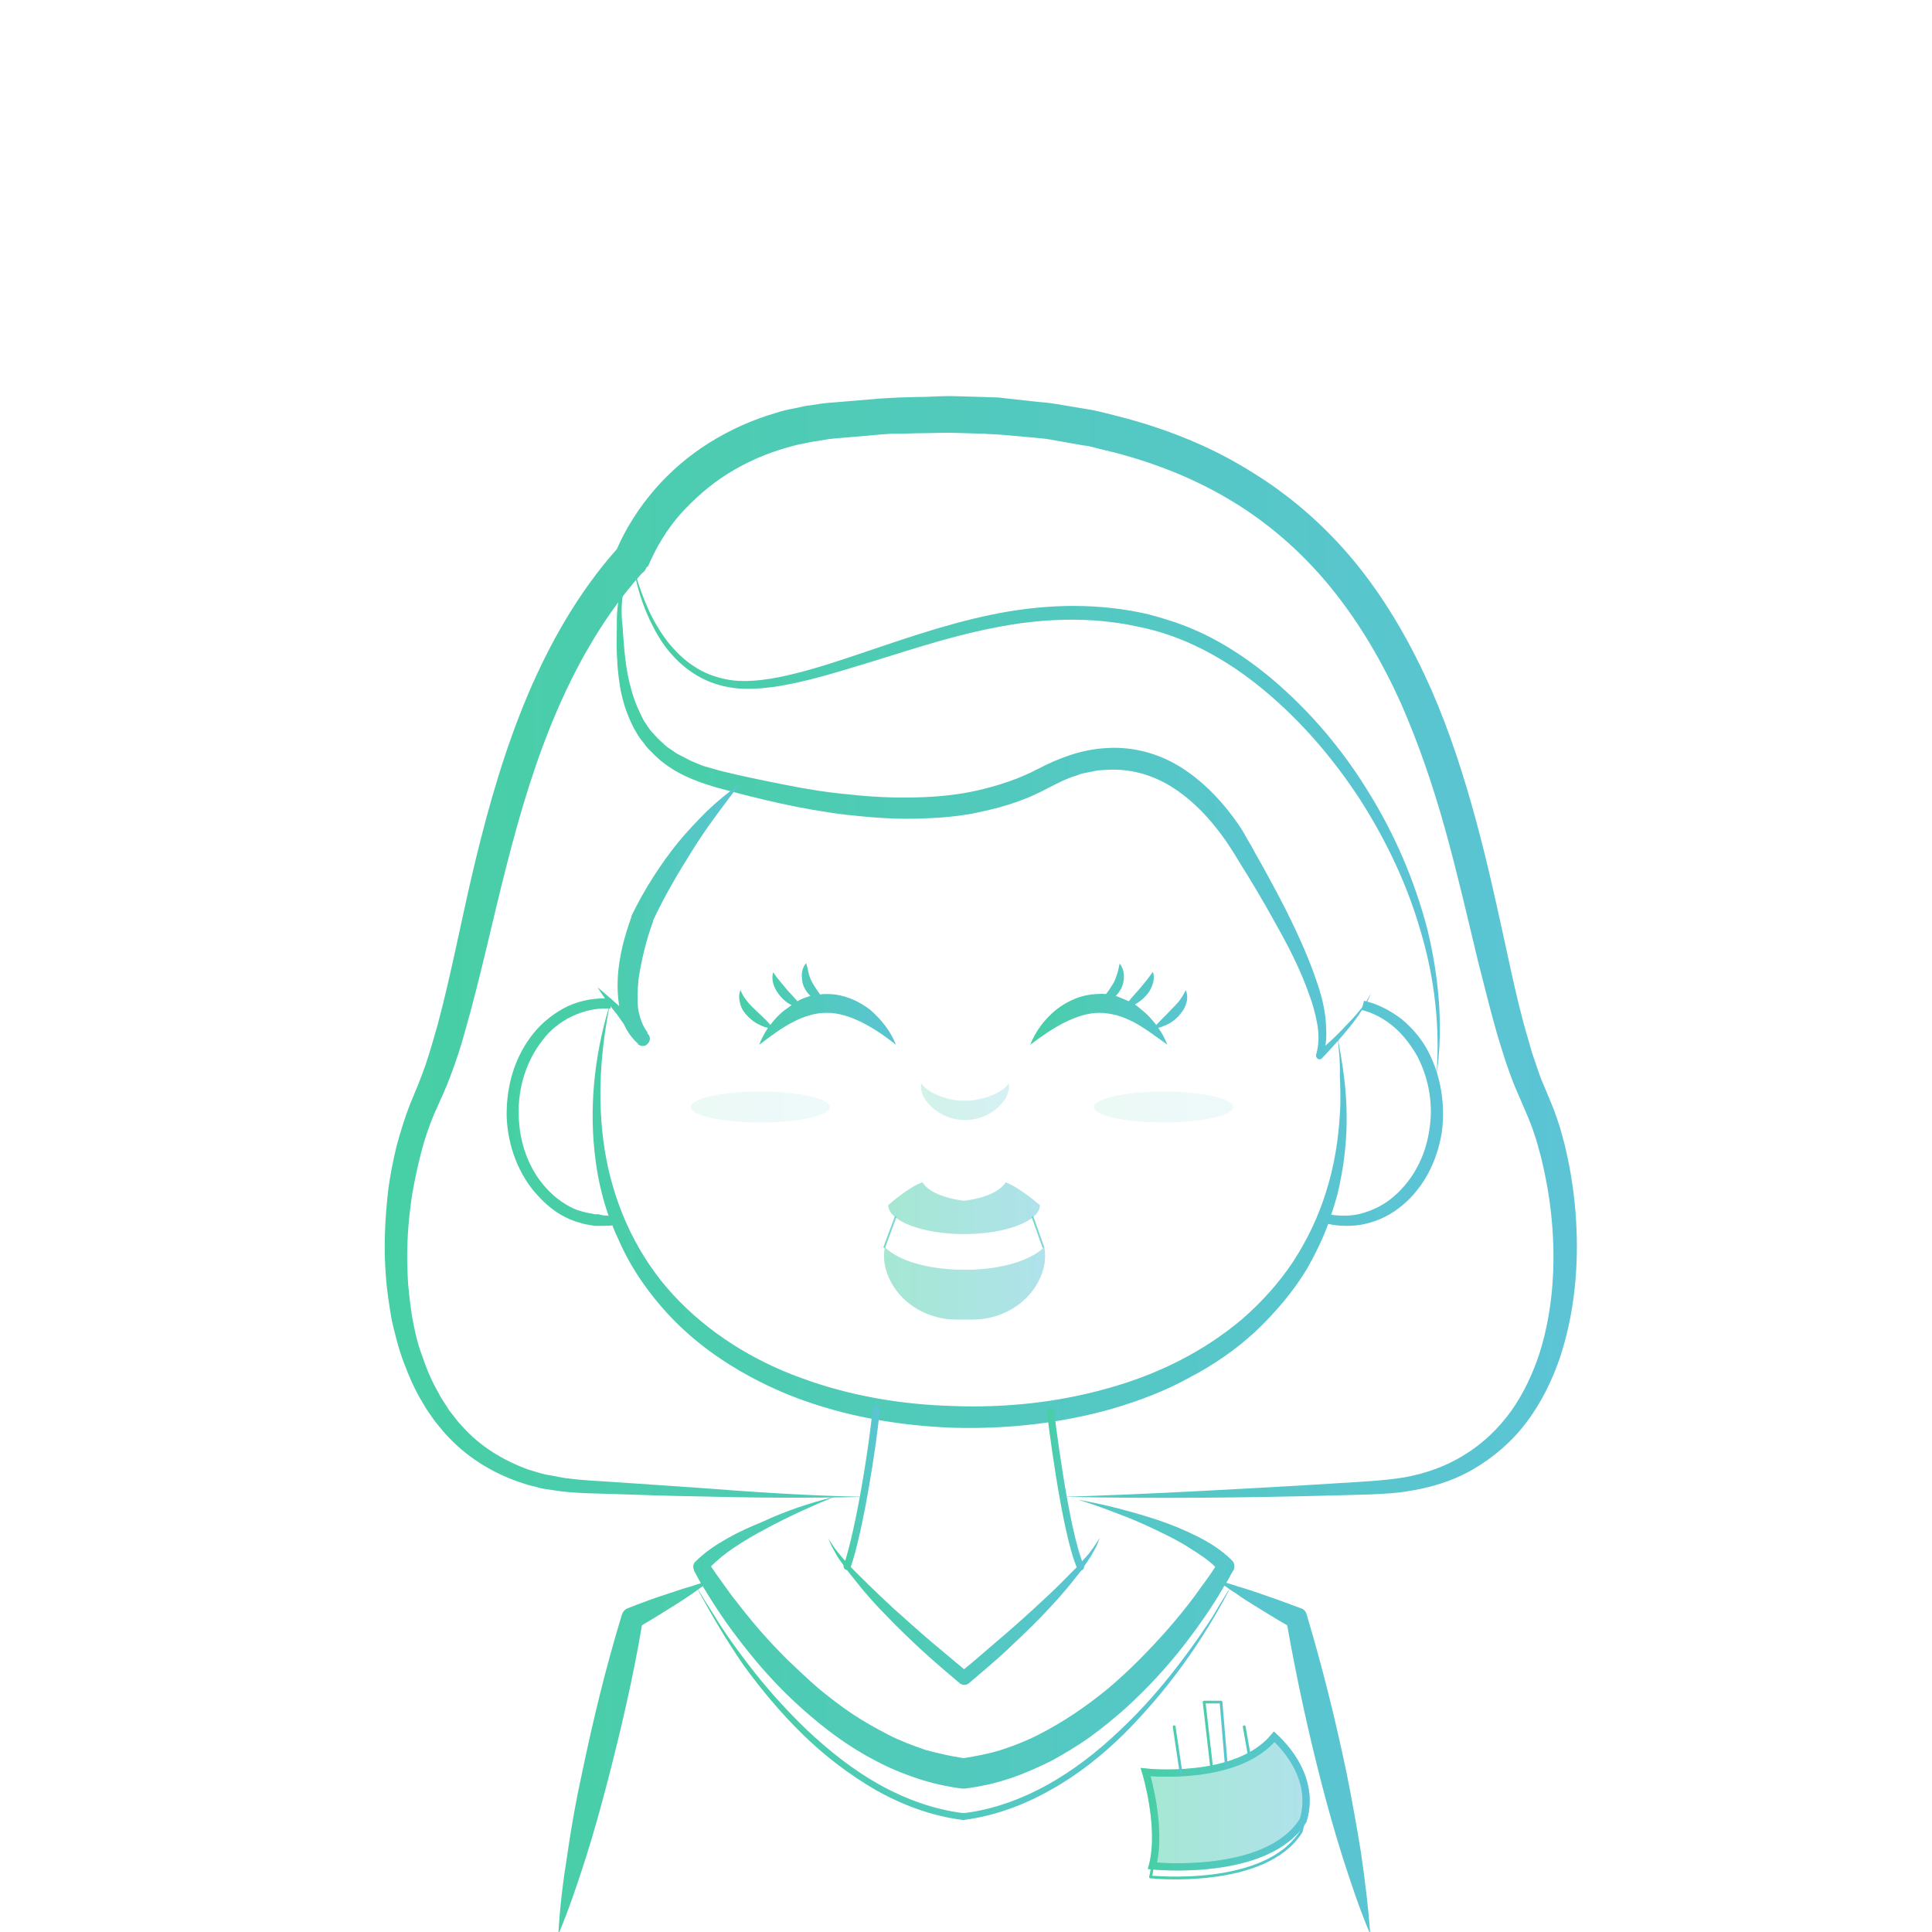 <?xml version="1.0" encoding="utf-8"?>
<!-- Generator: Adobe Illustrator 22.0.1, SVG Export Plug-In . SVG Version: 6.00 Build 0)  -->
<svg version="1.1" id="Layer_1" xmlns="http://www.w3.org/2000/svg" xmlns:xlink="http://www.w3.org/1999/xlink" x="0px" y="0px"
	 viewBox="0 0 400 400" style="enable-background:new 0 0 400 400;" xml:space="preserve">
<style type="text/css">
	.st0{fill:none;}
	.st1{opacity:0.1;fill:url(#SVGID_1_);enable-background:new    ;}
	.st2{opacity:0.1;fill:url(#SVGID_2_);enable-background:new    ;}
	.st3{fill:url(#SVGID_3_);}
	.st4{fill:url(#SVGID_4_);}
	.st5{fill:url(#SVGID_5_);}
	.st6{fill:url(#SVGID_6_);}
	.st7{fill:url(#SVGID_7_);}
	.st8{fill:none;stroke:url(#SVGID_8_);stroke-width:1.498;stroke-linecap:round;stroke-linejoin:round;}
	.st9{fill:none;stroke:url(#SVGID_9_);stroke-width:1.498;stroke-linecap:round;stroke-linejoin:round;}
	.st10{fill:url(#SVGID_10_);}
	.st11{fill:url(#SVGID_11_);}
	
		.st12{opacity:0.49;fill:url(#SVGID_12_);stroke:url(#SVGID_13_);stroke-width:1.498;stroke-miterlimit:10;enable-background:new    ;}
	.st13{fill:none;stroke:url(#SVGID_14_);stroke-width:1.498;stroke-miterlimit:10;}
	.st14{fill:none;stroke:url(#SVGID_15_);stroke-width:0.572;stroke-linecap:round;stroke-linejoin:round;}
	.st15{fill:none;stroke:url(#SVGID_16_);stroke-width:0.572;stroke-linecap:round;stroke-linejoin:round;}
	.st16{fill:none;stroke:url(#SVGID_17_);stroke-width:0.572;stroke-linecap:round;stroke-linejoin:round;}
	.st17{fill:none;stroke:url(#SVGID_18_);stroke-width:0.572;stroke-linecap:round;stroke-linejoin:round;}
	
		.st18{opacity:0.75;fill:none;stroke:url(#SVGID_19_);stroke-width:0.374;stroke-linecap:round;stroke-linejoin:round;enable-background:new    ;}
	
		.st19{opacity:0.75;fill:none;stroke:url(#SVGID_20_);stroke-width:0.374;stroke-linecap:round;stroke-linejoin:round;enable-background:new    ;}
	.st20{fill:url(#SVGID_21_);}
	.st21{fill:url(#SVGID_22_);}
	.st22{opacity:0.25;}
	.st23{fill:url(#SVGID_23_);}
	.st24{fill:url(#SVGID_24_);}
	.st25{opacity:0.49;fill:url(#SVGID_25_);enable-background:new    ;}
	.st26{opacity:0.49;fill:url(#SVGID_26_);enable-background:new    ;}
</style>
<rect x="0.1" y="0.5" class="st0" width="400" height="400"/>
<linearGradient id="SVGID_1_" gradientUnits="userSpaceOnUse" x1="226.5" y1="229.2" x2="255.346" y2="229.2">
	<stop  offset="0" style="stop-color:#47CFA4"/>
	<stop  offset="1" style="stop-color:#5CC4D6"/>
</linearGradient>
<ellipse class="st1" cx="240.9" cy="229.2" rx="14.4" ry="3.2"/>
<linearGradient id="SVGID_2_" gradientUnits="userSpaceOnUse" x1="142.94" y1="229.2" x2="171.787" y2="229.2">
	<stop  offset="0" style="stop-color:#47CFA4"/>
	<stop  offset="1" style="stop-color:#5CC4D6"/>
</linearGradient>
<ellipse class="st2" cx="157.4" cy="229.2" rx="14.4" ry="3.2"/>
<linearGradient id="SVGID_3_" gradientUnits="userSpaceOnUse" x1="125.982" y1="167.812" x2="285.988" y2="167.812">
	<stop  offset="0" style="stop-color:#47CFA4"/>
	<stop  offset="1" style="stop-color:#5CC4D6"/>
</linearGradient>
<path class="st3" d="M281.5,209.2c-0.9,1.1-1.8,2.1-2.8,3.1c-1.4,1.5-2.8,2.9-4.3,4.2c0.3-1.6,0.2-3.3,0.1-4.9
	c-0.2-2.4-0.7-4.7-1.4-6.9c-1.4-4.4-3.2-8.7-5.2-12.9s-4.2-8.3-6.4-12.3l-1.7-3c-0.5-1-1.1-2-1.7-3c-1.1-2.1-2.5-4-4-5.9
	c-3-3.7-6.6-7.1-10.9-9.5c-4.3-2.4-9.4-3.6-14.4-3.2c-5,0.3-9.7,2.1-13.9,4.3c-3.8,2-8,3.4-12.3,4.4s-8.7,1.4-13.2,1.5
	c-4.4,0.1-8.9-0.1-13.4-0.6c-4.5-0.4-8.9-1.1-13.4-2c-4.5-0.9-9-1.8-13.4-2.9l-3.2-0.9c-1-0.3-2-0.8-3-1.2c-1-0.5-1.9-1-2.9-1.5
	l-1.3-0.9c-0.5-0.3-0.9-0.6-1.3-1l-1.2-1.1c-0.4-0.4-0.7-0.8-1.1-1.2c-0.8-0.8-1.3-1.7-1.9-2.6c-1-1.9-1.9-3.9-2.5-6.1
	c-1.3-4.3-1.6-8.8-1.9-13.4c-0.6-4.5,0.2-9.1,1.7-13.4c-0.9,2.1-1.7,4.2-2.3,6.7c-0.2,1.1-0.4,2.2-0.5,3.4c-0.1,1.2-0.1,2.4-0.1,3.5
	c0,2.3-0.1,4.6,0.1,6.9c0,1.2,0.2,2.3,0.3,3.5c0.2,1.2,0.3,2.4,0.6,3.5c0.5,2.3,1.3,4.5,2.4,6.7c0.6,1.1,1.2,2.2,2,3.1
	c0.3,0.4,0.7,1,1.1,1.4l1.3,1.3c3.5,3.5,8.2,5.4,12.7,6.7c8.8,2.4,17.8,4.6,27.1,5.7c4.6,0.5,9.3,0.9,14,0.8
	c4.7-0.1,9.5-0.4,14.1-1.5c4.7-1,9.3-2.5,13.5-4.8c2-1,3.8-2,5.9-2.6c0.5-0.2,1-0.4,1.5-0.5l1.5-0.3c0.5-0.1,1-0.2,1.5-0.3l1.6-0.1
	c4.2-0.3,8.3,0.6,12.1,2.6s7.1,5,9.9,8.3c1.4,1.7,2.7,3.4,3.9,5.3c0.6,0.9,1.2,1.9,1.8,2.9l1.8,2.9c2.4,3.9,4.6,7.8,6.8,11.8
	s4.2,8.1,5.7,12.3c0.8,2.1,1.4,4.2,1.8,6.4c0.4,2.1,0.4,4.4-0.2,6.4v0.1c-0.1,0.2,0,0.5,0.2,0.7c0.3,0.3,0.7,0.3,1,0
	c1.9-2,3.8-4.1,5.6-6.3c0.9-1.1,1.7-2.2,2.5-3.4c0.8-1.1,1.6-2.4,2-3.7C283.2,207,282.4,208.1,281.5,209.2z"/>
<g>
	<linearGradient id="SVGID_4_" gradientUnits="userSpaceOnUse" x1="129.423" y1="169.15" x2="299.45" y2="169.15">
		<stop  offset="0" style="stop-color:#47CFA4"/>
		<stop  offset="1" style="stop-color:#5CC4D6"/>
	</linearGradient>
	<path class="st4" d="M130.9,115.6c0.4,2.5,1.1,4.9,2,7.3s1.9,4.7,3.2,6.8c2.5,4.3,6.2,8.1,10.7,9.9c2.3,0.9,4.7,1.4,7.1,1.4
		c2.4,0,4.9-0.3,7.4-0.8c4.9-1,9.7-2.5,14.5-4.1c9.6-3.2,19.2-6.7,29.3-8.8c10-2.1,20.6-2.6,30.9-0.5c2.6,0.5,5,1.3,7.5,2.1
		c2.5,0.9,4.9,1.9,7.2,3.1c4.6,2.4,8.9,5.4,12.8,8.7c7.9,6.7,14.6,14.7,19.9,23.4c5.4,8.7,9.5,18.3,12.1,28.2
		c2.4,9.9,3.4,20.3,1.9,30.4c0.8-10.1-0.4-20.3-3.3-30c-2.8-9.7-7.2-18.9-12.6-27.3c-5.5-8.4-12.1-16.1-19.8-22.5
		c-7.7-6.4-16.5-11.3-26.3-13.2c-9.7-2.1-19.9-1.7-29.7,0.3c-9.9,1.9-19.4,5.3-29.2,8.2c-4.9,1.5-9.8,2.9-14.9,3.8
		c-2.5,0.4-5.1,0.7-7.8,0.6c-2.6-0.1-5.3-0.7-7.7-1.8c-4.8-2.2-8.5-6.3-10.8-10.9C133,125.6,131.5,120.6,130.9,115.6z"/>
</g>
<linearGradient id="SVGID_5_" gradientUnits="userSpaceOnUse" x1="78.183" y1="196.056" x2="327.815" y2="196.056">
	<stop  offset="0" style="stop-color:#47CFA4"/>
	<stop  offset="1" style="stop-color:#5CC4D6"/>
</linearGradient>
<path class="st5" d="M326.3,252.5c-0.3-4.8-1-9.7-2.1-14.4c-0.2-1.1-0.6-2.3-0.9-3.5c-0.3-1.2-0.7-2.3-1.1-3.5
	c-0.8-2.3-1.9-4.7-2.7-6.7c-0.9-2-1.5-4.2-2.3-6.4c-0.6-2.2-1.3-4.4-1.9-6.7c-1.2-4.5-2.2-9.1-3.2-13.7c-2-9.2-4-18.5-6.5-27.7
	s-5.4-18.3-9.3-27.2c-3.9-8.8-8.7-17.4-14.8-25.1c-6.1-7.7-13.5-14.4-21.9-19.6c-8.3-5.3-17.5-9-26.9-11.5l-3.5-0.9
	c-1.2-0.3-2.4-0.6-3.6-0.8l-7.2-1.2c-1.2-0.2-2.4-0.3-3.6-0.4l-3.6-0.4l-3.6-0.4c-1.2-0.2-2.4-0.1-3.6-0.2l-7.2-0.2
	c-2.4,0-4.8,0.2-7.2,0.2l-3.6,0.1l-1.8,0.1l-1.8,0.1l-7.2,0.6l-3.6,0.3c-1.2,0.1-2.5,0.3-3.7,0.5c-1.3,0.1-2.5,0.5-3.7,0.7
	c-1.2,0.2-2.4,0.5-3.6,0.9c-4.8,1.4-9.5,3.5-13.8,6.2c-8.3,5.2-15.1,12.9-19.1,22c-7.9,8.9-13.8,19.3-18.4,30.1
	c-4.7,11.1-8,22.6-10.8,34.1s-4.9,23.1-7.9,34.3c-0.8,2.8-1.6,5.6-2.5,8.3c-0.5,1.4-1,2.7-1.5,4l-1.7,4.1c-1.1,2.8-2,5.8-2.8,8.7
	c-0.7,2.9-1.3,5.9-1.7,8.9c-0.7,6-1,12.1-0.5,18.1c0.2,3,0.7,6,1.2,9c0.7,3,1.4,5.9,2.5,8.8c1.1,2.9,2.3,5.7,3.9,8.3
	c0.7,1.3,1.6,2.5,2.5,3.8c1,1.2,1.9,2.4,3,3.5c4.3,4.5,9.8,7.7,15.6,9.5c0.7,0.3,1.5,0.4,2.2,0.6c0.7,0.2,1.4,0.4,2.2,0.5
	c1.5,0.2,3,0.5,4.5,0.6c3.1,0.3,5.9,0.3,8.9,0.4c5.8,0.2,11.7,0.4,17.6,0.5c11.8,0.3,23.5,0.4,35.3,0.1c-11.8-0.2-23.5-1-35.2-1.9
	c-5.9-0.4-11.7-0.8-17.6-1.2c-2.9-0.2-5.9-0.3-8.7-0.7c-1.4-0.1-2.8-0.5-4.2-0.7c-0.7-0.1-1.4-0.3-2.1-0.5c-0.6-0.2-1.3-0.4-2-0.6
	c-5.3-1.9-10.2-4.9-13.9-9.1c-0.9-0.9-1.7-2.1-2.6-3.2c-0.7-1.2-1.6-2.3-2.2-3.6c-1.4-2.4-2.5-5-3.4-7.7c-1-2.6-1.6-5.4-2.1-8.2
	c-0.4-2.8-0.8-5.6-0.9-8.5c-0.3-5.7,0.1-11.5,1-17.1c0.5-2.8,1.1-5.6,1.8-8.3c0.7-2.7,1.6-5.4,2.7-8l1.8-4c0.6-1.4,1.2-2.8,1.7-4.2
	c1.1-2.9,2-5.7,2.8-8.6c3.3-11.5,5.7-23,8.6-34.3c2.9-11.4,6.2-22.5,10.8-33c4.4-10.1,10-19.6,17.2-27.7c0.4-0.3,0.7-0.6,0.9-1
	c0,0,0,0,0,0l0,0c0.1-0.1,0.1-0.3,0.2-0.4l0-0.1l0.2,0.1c1.7-4,3.9-7.7,6.8-11c2.9-3.2,6.2-6.1,9.9-8.4c3.7-2.3,7.8-4.1,12-5.3
	c1.1-0.3,2.1-0.6,3.2-0.8c1.1-0.2,2.2-0.5,3.3-0.6c1.1-0.2,2.2-0.4,3.3-0.5l3.5-0.3l6.9-0.6l1.7-0.1h1.7l3.5-0.1
	c2.3,0,4.6-0.1,6.9-0.1l6.9,0.2c1.2,0.1,2.4,0.1,3.5,0.2l3.4,0.3l3.4,0.3c1.1,0.1,2.3,0.2,3.4,0.4l6.8,1.2c1.1,0.1,2.2,0.4,3.3,0.7
	l3.3,0.8c8.8,2.3,17.3,5.7,25,10.5c7.6,4.7,14.4,10.8,20.1,17.9c5.7,7.1,10.3,15,14.1,23.4c3.7,8.4,6.7,17.2,9.2,26.2
	s4.6,18.1,6.8,27.3c1.2,4.6,2.3,9.2,3.6,13.8c0.6,2.3,1.4,4.6,2.1,6.9c0.8,2.3,1.6,4.6,2.6,6.8c1,2.4,1.9,4.3,2.7,6.4
	c0.4,1,0.7,2.1,1.1,3.2c0.3,1.1,0.6,2.2,0.9,3.3c1.1,4.4,1.9,8.9,2.3,13.5c0.8,9.1,0.2,18.4-2.5,27.1c-1.4,4.3-3.3,8.4-5.9,12.1
	c-2.6,3.6-5.9,6.8-9.7,9.1c-3.8,2.4-8.1,3.9-12.6,4.7c-4.4,0.7-9.2,0.9-13.9,1.2c-9.4,0.6-18.8,1.1-28.2,1.6
	c-9.4,0.5-18.9,0.9-28.3,1.2c18.8,0.4,37.7,0.2,56.6-0.3l7.1-0.2l1.8-0.1l1.8-0.1c1.2-0.1,2.4-0.2,3.6-0.4c4.8-0.7,9.6-2.1,13.9-4.6
	c4.3-2.5,8.1-5.8,11.1-9.8s5.2-8.5,6.8-13.1C326,272,326.9,262.2,326.3,252.5z"/>
<linearGradient id="SVGID_6_" gradientUnits="userSpaceOnUse" x1="104.896" y1="251.18" x2="298.784" y2="251.18">
	<stop  offset="0" style="stop-color:#47CFA4"/>
	<stop  offset="1" style="stop-color:#5CC4D6"/>
</linearGradient>
<path class="st6" d="M295.7,217.7c-1.3-2.5-3.2-4.8-5.5-6.7c-2.5-1.9-5.1-3.2-7.8-3.8l-0.5,1.9c2.5,0.6,4.8,1.9,6.8,3.6
	c1.8,1.6,3.4,3.6,4.8,6.1c2.4,4.7,3.3,10.1,2.4,15.3c-0.8,5.3-3.3,10.1-7.2,13.5c-1.9,1.7-4.2,2.9-6.7,3.6c-2.1,0.6-4.2,0.6-6.4,0.3
	c0.5-1.4,0.9-2.8,1.3-4.2c1.3-5.4,2-11,1.9-16.5c0-5.5-0.9-10.9-1.9-16.3c0.3,2.7,0.6,5.5,0.5,8.1c0.1,2.7,0.2,5.4,0,8.1
	c-0.3,5.4-1.2,10.8-2.8,15.9c-1.6,5.2-3.9,10-6.8,14.5c-2.9,4.4-6.5,8.4-10.5,11.9c-8.1,6.9-17.9,11.7-28.2,14.5
	c-10.3,2.9-21.1,4-31.8,3.6c-10.7-0.3-21.4-2.1-31.4-5.8c-10-3.6-19.3-9.4-26.5-17.2c-7.2-7.8-11.9-17.7-13.9-28.3
	c-1.9-10.2-1.4-20.7,0.6-31c0.1,0,0.2,0,0.3,0l0.2-2c-3-0.3-6.1,0.2-9,1.5c-2.7,1.3-5.3,3.3-7.2,5.7c-3.7,4.6-5.6,10.6-5.5,17.1
	c0.2,6.3,2.6,12.4,6.6,16.6c2.2,2.4,4.7,4.2,7.7,5.2c0.2,0.1,0.4,0.1,0.7,0.2c0.5,0.2,1,0.3,1.5,0.4l1.7,0.3l0.5,0
	c0.4,0,0.8,0,1.1,0c0.7,0,1.4,0,2.1-0.1c0.3,0.9,0.7,1.7,1.1,2.6c2.2,5.2,5.3,9.9,9,14.2s8,8,12.7,11.1c4.7,3.1,9.8,5.7,15,7.7
	c10.5,4,21.7,5.9,32.8,6.3c11.1,0.3,22.3-0.9,33.1-4c5.4-1.6,10.7-3.6,15.6-6.3c5-2.6,9.7-5.8,13.8-9.6c4.1-3.9,7.8-8.2,10.7-13
	c1.7-3,3.2-6.1,4.4-9.3c1.3,0.3,2.6,0.4,3.9,0.4c1.2,0,2.5-0.1,3.7-0.4c2.8-0.6,5.6-2,7.8-3.9c4.3-3.6,7.1-8.9,8.1-15
	C299.3,228.7,298.3,222.7,295.7,217.7z M123.9,251.4l-0.7,0l-1.6-0.3c-0.4-0.1-0.8-0.2-1.2-0.3c-0.2-0.1-0.5-0.2-0.7-0.2
	c-2.4-0.9-4.7-2.5-6.6-4.6c-3.6-3.9-5.6-9.4-5.7-15.1c-0.2-5.7,1.6-11.3,4.9-15.5c3.2-4.3,8.6-6.8,13.7-6.6
	c-3,10.1-4.1,20.9-2.7,31.4c0.5,3.9,1.4,7.8,2.7,11.5C125.3,251.7,124.6,251.6,123.9,251.4z"/>
<linearGradient id="SVGID_7_" gradientUnits="userSpaceOnUse" x1="121.433" y1="189.432" x2="155.455" y2="189.432">
	<stop  offset="0" style="stop-color:#47CFA4"/>
	<stop  offset="1" style="stop-color:#5CC4D6"/>
</linearGradient>
<path class="st7" d="M146.4,167.9c-2.1,2.1-4.1,4.2-6,6.5c-3.7,4.6-6.9,9.6-9.5,14.9c-0.1,0.2-0.2,0.4-0.2,0.6
	c-0.7,2-1.3,3.9-1.8,5.9c-0.5,2.2-0.9,4.5-1,6.8c-0.1,1.9,0,3.8,0.3,5.7c-1.5-1.3-3-2.7-4.5-3.9c1.3,2,2.6,3.9,4.1,5.7
	c0.5,0.7,0.9,1.3,1.4,2c0.6,1.4,1.6,2.8,2.8,3.9l0.1,0.2c0.6,0.5,1.5,0.5,2-0.1c0.6-0.6,0.6-1.5,0-2.1l-0.1-0.1l0.1-0.1
	c-1.1-1.4-1.7-3.2-2-5.1c-0.2-1.9-0.1-3.9,0.1-5.9c0.3-2.1,0.7-4.1,1.2-6.1s1.1-4,1.8-5.9v-0.1c0,0,0-0.1,0-0.1
	c2.3-4.9,5.1-9.7,8-14.3c1.5-2.4,3.1-4.8,4.8-7.1s3.4-4.6,5.2-6.9C150.8,164,148.5,165.9,146.4,167.9z"/>
<linearGradient id="SVGID_8_" gradientUnits="userSpaceOnUse" x1="216.719" y1="308.35" x2="224.454" y2="308.35">
	<stop  offset="0" style="stop-color:#47CFA4"/>
	<stop  offset="1" style="stop-color:#5CC4D6"/>
</linearGradient>
<path class="st8" d="M217.5,292.3c0,0,2.9,24.5,6.2,32.1"/>
<linearGradient id="SVGID_9_" gradientUnits="userSpaceOnUse" x1="174.643" y1="308.05" x2="182.149" y2="308.05">
	<stop  offset="0" style="stop-color:#47CFA4"/>
	<stop  offset="1" style="stop-color:#5CC4D6"/>
</linearGradient>
<path class="st9" d="M181.4,291.8c-0.6,7-3.4,24.9-6,32.5"/>
<g>
	<linearGradient id="SVGID_10_" gradientUnits="userSpaceOnUse" x1="143.494" y1="352.7" x2="255.673" y2="352.7">
		<stop  offset="0" style="stop-color:#47CFA4"/>
		<stop  offset="1" style="stop-color:#5CC4D6"/>
	</linearGradient>
	<path class="st10" d="M144.2,328.6c0.9,1.3,1.6,2.7,2.5,4c0.8,1.3,1.7,2.7,2.5,4c1.7,2.6,3.6,5.2,5.5,7.7c3.8,5,8,9.7,12.5,14
		c4.6,4.3,9.5,8.2,14.9,11.2s11.4,5.2,17.5,5.9h-0.2c6.1-0.7,12.1-2.9,17.5-5.9s10.4-6.9,14.9-11.2c4.6-4.3,8.7-9,12.5-14
		c1.9-2.5,3.7-5,5.5-7.7c0.9-1.3,1.7-2.6,2.5-4c0.8-1.3,1.6-2.7,2.5-4c-2.9,5.6-6.2,11-9.9,16.1s-7.8,9.9-12.3,14.4
		c-4.5,4.4-9.5,8.4-15.1,11.5c-5.5,3.1-11.6,5.4-18,6.2c-0.1,0-0.1,0-0.2,0c-6.4-0.8-12.5-3.1-18-6.2c-5.5-3.2-10.6-7.1-15.1-11.5
		s-8.6-9.3-12.3-14.4C150.4,339.6,147.2,334.2,144.2,328.6z"/>
</g>
<linearGradient id="SVGID_11_" gradientUnits="userSpaceOnUse" x1="99.55" y1="355.2" x2="299.91" y2="355.2">
	<stop  offset="0" style="stop-color:#47CFA4"/>
	<stop  offset="1" style="stop-color:#5CC4D6"/>
</linearGradient>
<path class="st11" d="M281.8,383.7c-0.9-5.6-1.9-11.1-3-16.6c-2.3-11-5-21.9-8.2-32.6l-0.1-0.3c-0.1-0.5-0.5-1-1.1-1.2
	c-2.9-1.1-5.7-2.1-8.6-3.1c-1.5-0.5-2.9-1-4.4-1.4c-0.8-0.3-1.6-0.5-2.5-0.8c0.5-0.8,0.9-1.7,1.4-2.5l0.1-0.1c0.3-0.7,0.2-1.5-0.3-2
	c-2.3-2.3-4.8-3.8-7.4-5.1c-2.6-1.3-5.3-2.4-8-3.3c-2.7-0.9-5.5-1.7-8.2-2.4c-2.7-0.7-5.5-1.3-8.3-1.8c2.7,0.8,5.4,1.8,8,2.8
	c2.7,1,5.3,2.1,7.8,3.3s5,2.4,7.3,3.9c1.9,1.2,3.8,2.4,5.3,3.9c-1.3,2.1-2.9,4.1-4.3,6.1c-1.7,2.3-3.6,4.6-5.5,6.8
	c-3.9,4.4-8,8.6-12.4,12.3c-4.5,3.7-9.2,6.9-14.3,9.5c-2.5,1.3-5.1,2.3-7.8,3.2c-2.6,0.8-5.2,1.3-7.8,1.7c-2.7-0.4-5.3-1-7.9-1.7
	c-2.6-0.9-5.3-1.9-7.8-3.2s-5-2.7-7.4-4.3c-2.4-1.6-4.7-3.4-6.9-5.2c-2.2-1.9-4.3-3.9-6.4-5.9c-2.1-2.1-4.1-4.2-6-6.4
	c-1.9-2.2-3.7-4.5-5.5-6.8c-1.5-2.1-3-4.1-4.4-6.2c1.4-1.4,3-2.7,4.8-3.9c2.1-1.4,4.3-2.7,6.6-3.9c4.6-2.5,9.3-4.6,14.1-6.6
	c-5.1,1.3-10,2.9-14.9,5.2c-2.5,1-4.9,2.1-7.2,3.4s-4.6,2.8-6.6,4.8c-0.5,0.4-0.6,1.2-0.3,1.8v0.1c0.5,0.9,0.9,1.7,1.4,2.6
	c-0.8,0.2-1.5,0.5-2.2,0.7c-1.5,0.4-2.9,0.9-4.4,1.4c-2.9,0.9-5.8,2-8.6,3.1c-0.5,0.2-0.9,0.6-1.1,1.2l-0.1,0.3
	c-3.3,10.8-5.9,21.6-8.2,32.6c-1.2,5.5-2.2,11-3,16.6c-0.9,5.6-1.6,11.1-1.9,16.8c2.2-5.2,4-10.6,5.7-15.9
	c1.7-5.4,3.2-10.8,4.6-16.2c2.7-10.5,5.2-21.1,7-31.9c2.2-1.3,4.5-2.7,6.7-4.1c1.3-0.8,2.5-1.6,3.8-2.5c0.7-0.5,1.4-1,2.1-1.5
	c2.5,4.2,5.2,8.2,8.2,12c3.7,4.8,7.8,9.3,12.4,13.4c4.6,4.1,9.5,7.8,15.1,10.7c2.8,1.5,5.7,2.7,8.7,3.7s6.1,1.7,9.2,2.1h0.7
	c3.2-0.4,6.3-1.1,9.3-2.1s5.9-2.3,8.7-3.7c2.7-1.5,5.4-3.1,7.9-4.9s4.9-3.8,7.2-5.8c4.5-4.1,8.7-8.6,12.4-13.4
	c3-3.9,5.8-7.9,8.2-12.1c0.8,0.5,1.5,1.1,2.4,1.6c1.2,0.9,2.5,1.7,3.8,2.5c2.3,1.4,4.5,2.8,6.8,4.1c1.9,10.7,4.2,21.4,6.9,31.9
	c1.4,5.5,2.9,10.8,4.6,16.2c1.7,5.3,3.5,10.7,5.7,15.9C283.3,394.8,282.6,389.3,281.8,383.7z"/>
<linearGradient id="SVGID_12_" gradientUnits="userSpaceOnUse" x1="237.25" y1="373.059" x2="270.468" y2="373.059">
	<stop  offset="0" style="stop-color:#47CFA4"/>
	<stop  offset="1" style="stop-color:#5CC4D6"/>
</linearGradient>
<linearGradient id="SVGID_13_" gradientUnits="userSpaceOnUse" x1="236.194" y1="372.878" x2="271.211" y2="372.878">
	<stop  offset="0" style="stop-color:#47CFA4"/>
	<stop  offset="1" style="stop-color:#5CC4D6"/>
</linearGradient>
<path class="st12" d="M269.8,376.9c-7.4,11.9-31.2,9.4-31.2,9.4c2.1-8-1.4-19.4-1.4-19.4s18.8,2.1,26.6-7.3
	C263.9,359.7,272.8,367.1,269.8,376.9z"/>
<linearGradient id="SVGID_14_" gradientUnits="userSpaceOnUse" x1="236.194" y1="372.878" x2="271.211" y2="372.878">
	<stop  offset="0" style="stop-color:#47CFA4"/>
	<stop  offset="1" style="stop-color:#5CC4D6"/>
</linearGradient>
<path class="st13" d="M269.8,376.9c-7.4,11.9-31.2,9.4-31.2,9.4c2.1-8-1.4-19.4-1.4-19.4s18.8,2.1,26.6-7.3
	C263.9,359.7,272.8,367.1,269.8,376.9z"/>
<linearGradient id="SVGID_15_" gradientUnits="userSpaceOnUse" x1="237.914" y1="382.859" x2="270.152" y2="382.859">
	<stop  offset="0" style="stop-color:#47CFA4"/>
	<stop  offset="1" style="stop-color:#5CC4D6"/>
</linearGradient>
<path class="st14" d="M269.9,376.9c-0.1,0.8-0.3,1.5-0.5,2.3c-7.4,11.9-31.2,9.4-31.2,9.4c0.2-0.7,0.3-1.5,0.4-2.3"/>
<linearGradient id="SVGID_16_" gradientUnits="userSpaceOnUse" x1="242.799" y1="362.2" x2="244.794" y2="362.2">
	<stop  offset="0" style="stop-color:#47CFA4"/>
	<stop  offset="1" style="stop-color:#5CC4D6"/>
</linearGradient>
<line class="st15" x1="243.1" y1="357.5" x2="244.5" y2="366.9"/>
<linearGradient id="SVGID_17_" gradientUnits="userSpaceOnUse" x1="249.061" y1="359.35" x2="254.233" y2="359.35">
	<stop  offset="0" style="stop-color:#47CFA4"/>
	<stop  offset="1" style="stop-color:#5CC4D6"/>
</linearGradient>
<polyline class="st16" points="250.9,366.3 249.3,352.4 252.8,352.4 253.9,365.6 "/>
<linearGradient id="SVGID_18_" gradientUnits="userSpaceOnUse" x1="257.314" y1="360.6" x2="259.028" y2="360.6">
	<stop  offset="0" style="stop-color:#47CFA4"/>
	<stop  offset="1" style="stop-color:#5CC4D6"/>
</linearGradient>
<line class="st17" x1="257.6" y1="357.5" x2="258.7" y2="363.7"/>
<linearGradient id="SVGID_19_" gradientUnits="userSpaceOnUse" x1="213.601" y1="255.1" x2="216.215" y2="255.1">
	<stop  offset="0" style="stop-color:#47CFA4"/>
	<stop  offset="1" style="stop-color:#5CC4D6"/>
</linearGradient>
<path class="st18" d="M216,258.2l-2.2-6.2"/>
<linearGradient id="SVGID_20_" gradientUnits="userSpaceOnUse" x1="182.975" y1="255.1" x2="185.603" y2="255.1">
	<stop  offset="0" style="stop-color:#47CFA4"/>
	<stop  offset="1" style="stop-color:#5CC4D6"/>
</linearGradient>
<path class="st19" d="M185.4,252l-2.3,6.2"/>
<linearGradient id="SVGID_21_" gradientUnits="userSpaceOnUse" x1="211.376" y1="207.9" x2="248.841" y2="207.9">
	<stop  offset="0" style="stop-color:#47CFA4"/>
	<stop  offset="1" style="stop-color:#5CC4D6"/>
</linearGradient>
<path class="st20" d="M245.5,205c-0.5,1-0.9,1.6-1.4,2.3c-0.5,0.6-1.1,1.2-1.7,1.8c-0.9,1-2,2-3,3.1c-0.9-1.1-1.8-2.2-3-3.1
	c-0.5-0.4-0.9-0.8-1.4-1.1c0,0,0.1-0.1,0.1-0.1c0.8-0.5,1.5-1,2.1-1.7c0.6-0.6,1.1-1.4,1.4-2.3c0.3-0.8,0.4-1.8,0.1-2.7
	c-0.6,0.8-1,1.4-1.5,2c-0.5,0.6-1,1.2-1.5,1.8c-0.6,0.7-1.3,1.4-2,2.3c-0.9-0.4-1.8-0.8-2.7-1.1c0.4-0.4,0.7-0.8,1-1.3
	c0.5-0.9,0.7-1.8,0.7-2.8c0-0.9-0.3-1.9-0.9-2.6c-0.2,0.9-0.3,1.7-0.6,2.4c-0.2,0.7-0.5,1.4-0.9,2c-0.4,0.6-0.8,1.3-1.3,1.9
	c-0.5,0-1-0.1-1.5,0c-3.4,0-6.5,1.4-8.9,3.3c-2.4,2-4.2,4.4-5.3,7.2c2.4-1.8,4.7-3.4,7.1-4.6c2.4-1.2,4.8-2,7.2-2
	c1.2,0,2.4,0.2,3.6,0.5c1.1,0.3,2.3,0.8,3.5,1.4c2.4,1.3,4.6,3,7,4.7c-0.5-1.2-1.1-2.4-1.9-3.5c0.6-0.1,1.1-0.4,1.7-0.6
	c0.9-0.4,1.7-1,2.4-1.7c0.6-0.7,1.3-1.5,1.6-2.5C245.9,207,245.9,205.9,245.5,205z"/>
<linearGradient id="SVGID_22_" gradientUnits="userSpaceOnUse" x1="149.945" y1="207.85" x2="187.559" y2="207.85">
	<stop  offset="0" style="stop-color:#47CFA4"/>
	<stop  offset="1" style="stop-color:#5CC4D6"/>
</linearGradient>
<path class="st21" d="M180.2,209.1c-2.4-1.9-5.6-3.3-8.9-3.3c-0.5,0-1,0-1.5,0.1c-0.5-0.7-1-1.4-1.4-2.1c-0.4-0.6-0.7-1.3-0.9-2
	s-0.3-1.5-0.6-2.4c-0.6,0.7-0.9,1.6-0.9,2.6s0.2,2,0.7,2.8c0.3,0.6,0.7,1,1.1,1.4c-1,0.3-1.9,0.6-2.7,1.1c-0.7-0.8-1.4-1.6-2-2.2
	c-0.5-0.6-1-1.2-1.5-1.8c-0.5-0.6-1-1.2-1.5-2c-0.3,0.8-0.2,1.8,0.1,2.7c0.3,0.8,0.8,1.6,1.4,2.3c0.6,0.7,1.3,1.3,2.1,1.7
	c0.1,0,0.1,0.1,0.2,0.1c-0.5,0.3-0.9,0.7-1.4,1c-1.2,0.9-2.2,2-3,3.1c-1-1.2-2.1-2.1-3.1-3.1c-0.6-0.6-1.2-1.1-1.7-1.8
	c-0.6-0.7-1-1.4-1.4-2.3c-0.4,0.9-0.3,2,0,3s0.9,1.8,1.6,2.5c0.7,0.7,1.5,1.3,2.4,1.7c0.6,0.3,1.1,0.5,1.7,0.6
	c-0.7,1.1-1.4,2.3-1.8,3.5c2.4-1.8,4.6-3.5,7-4.7c1.1-0.6,2.3-1.1,3.5-1.4c1.2-0.4,2.4-0.5,3.6-0.5c2.4,0,4.8,0.8,7.2,2
	c2.4,1.2,4.7,2.8,7,4.6C184.4,213.5,182.5,211.1,180.2,209.1z"/>
<g class="st22">
	<linearGradient id="SVGID_23_" gradientUnits="userSpaceOnUse" x1="188.803" y1="228.1" x2="210.765" y2="228.1">
		<stop  offset="0" style="stop-color:#47CFA4"/>
		<stop  offset="1" style="stop-color:#5CC4D6"/>
	</linearGradient>
	<path class="st23" d="M208.8,224.3c0.2,0.5,0.1,1.1,0,1.6s-0.4,1-0.6,1.5c-0.6,0.9-1.3,1.7-2.2,2.4c-1.7,1.3-3.9,2.1-6.2,2.1
		s-4.5-0.8-6.2-2.1c-0.9-0.7-1.6-1.5-2.2-2.4c-0.3-0.5-0.5-1-0.6-1.5s-0.2-1.1,0-1.6c0.5,0.9,1.3,1.3,2,1.8c0.8,0.4,1.5,0.8,2.3,1
		c1.6,0.6,3.1,0.8,4.7,0.8c1.5,0,3.1-0.3,4.7-0.8c0.8-0.3,1.6-0.6,2.3-1C207.5,225.6,208.3,225.2,208.8,224.3z"/>
</g>
<linearGradient id="SVGID_24_" gradientUnits="userSpaceOnUse" x1="169.906" y1="333.619" x2="229.26" y2="333.619">
	<stop  offset="0" style="stop-color:#47CFA4"/>
	<stop  offset="1" style="stop-color:#5CC4D6"/>
</linearGradient>
<path class="st24" d="M226.3,320.5c-0.5,0.7-1,1.4-1.6,2l-1.7,1.9l-1.8,1.8c-2.3,2.4-4.8,4.7-7.3,7c-2.5,2.3-5,4.5-7.6,6.7
	c-2.2,1.9-4.5,3.9-6.7,5.7c-2.3-1.9-4.5-3.8-6.8-5.7c-2.6-2.2-5.1-4.5-7.6-6.7c-2.5-2.3-4.9-4.6-7.3-7l-1.8-1.8l-1.7-1.9
	c-0.6-0.7-1.1-1.3-1.6-2s-0.9-1.4-1.4-2.1c0.4,0.7,0.6,1.5,1.1,2.3c0.4,0.7,0.8,1.5,1.3,2.2l1.5,2.1l1.6,2c2.1,2.7,4.4,5.3,6.8,7.7
	c2.3,2.4,4.8,4.8,7.3,7.1c2.5,2.3,5.1,4.5,7.7,6.7c0.5,0.4,1.3,0.5,1.9,0c2.6-2.2,5.2-4.4,7.7-6.7c2.4-2.3,4.9-4.6,7.3-7.1
	c2.4-2.5,4.7-5,6.8-7.7l1.6-2l1.4-2.1c0.5-0.7,0.9-1.5,1.3-2.2c0.4-0.7,0.7-1.5,1-2.3C227.2,319.1,226.8,319.8,226.3,320.5z"/>
<linearGradient id="SVGID_25_" gradientUnits="userSpaceOnUse" x1="183.9" y1="250.15" x2="215.229" y2="250.15">
	<stop  offset="0" style="stop-color:#47CFA4"/>
	<stop  offset="1" style="stop-color:#5CC4D6"/>
</linearGradient>
<path class="st25" d="M199.6,255.5c-8.6,0-15.7-2.7-15.7-6c5-4.3,7.1-4.7,7.1-4.7c2,3.2,8.6,3.8,8.6,3.8l0,0c0,0,6.6-0.6,8.6-3.8
	c0,0,2.1,0.5,7.1,4.7C215.3,252.8,208.3,255.5,199.6,255.5L199.6,255.5z"/>
<linearGradient id="SVGID_26_" gradientUnits="userSpaceOnUse" x1="182.988" y1="265.7" x2="216.202" y2="265.7">
	<stop  offset="0" style="stop-color:#47CFA4"/>
	<stop  offset="1" style="stop-color:#5CC4D6"/>
</linearGradient>
<path class="st26" d="M183.2,258.2c-0.5,2.6,0.1,5,1.2,7.1c2.6,5,8,7.9,13.6,7.9h1.7l0,0h1.7c5.6,0,11-2.9,13.6-7.9
	c1.1-2.1,1.7-4.5,1.2-7.1l0,0c-2.8,2.8-9.1,4.7-16.4,4.7l0,0C192.2,262.9,185.9,261,183.2,258.2"/>
</svg>
